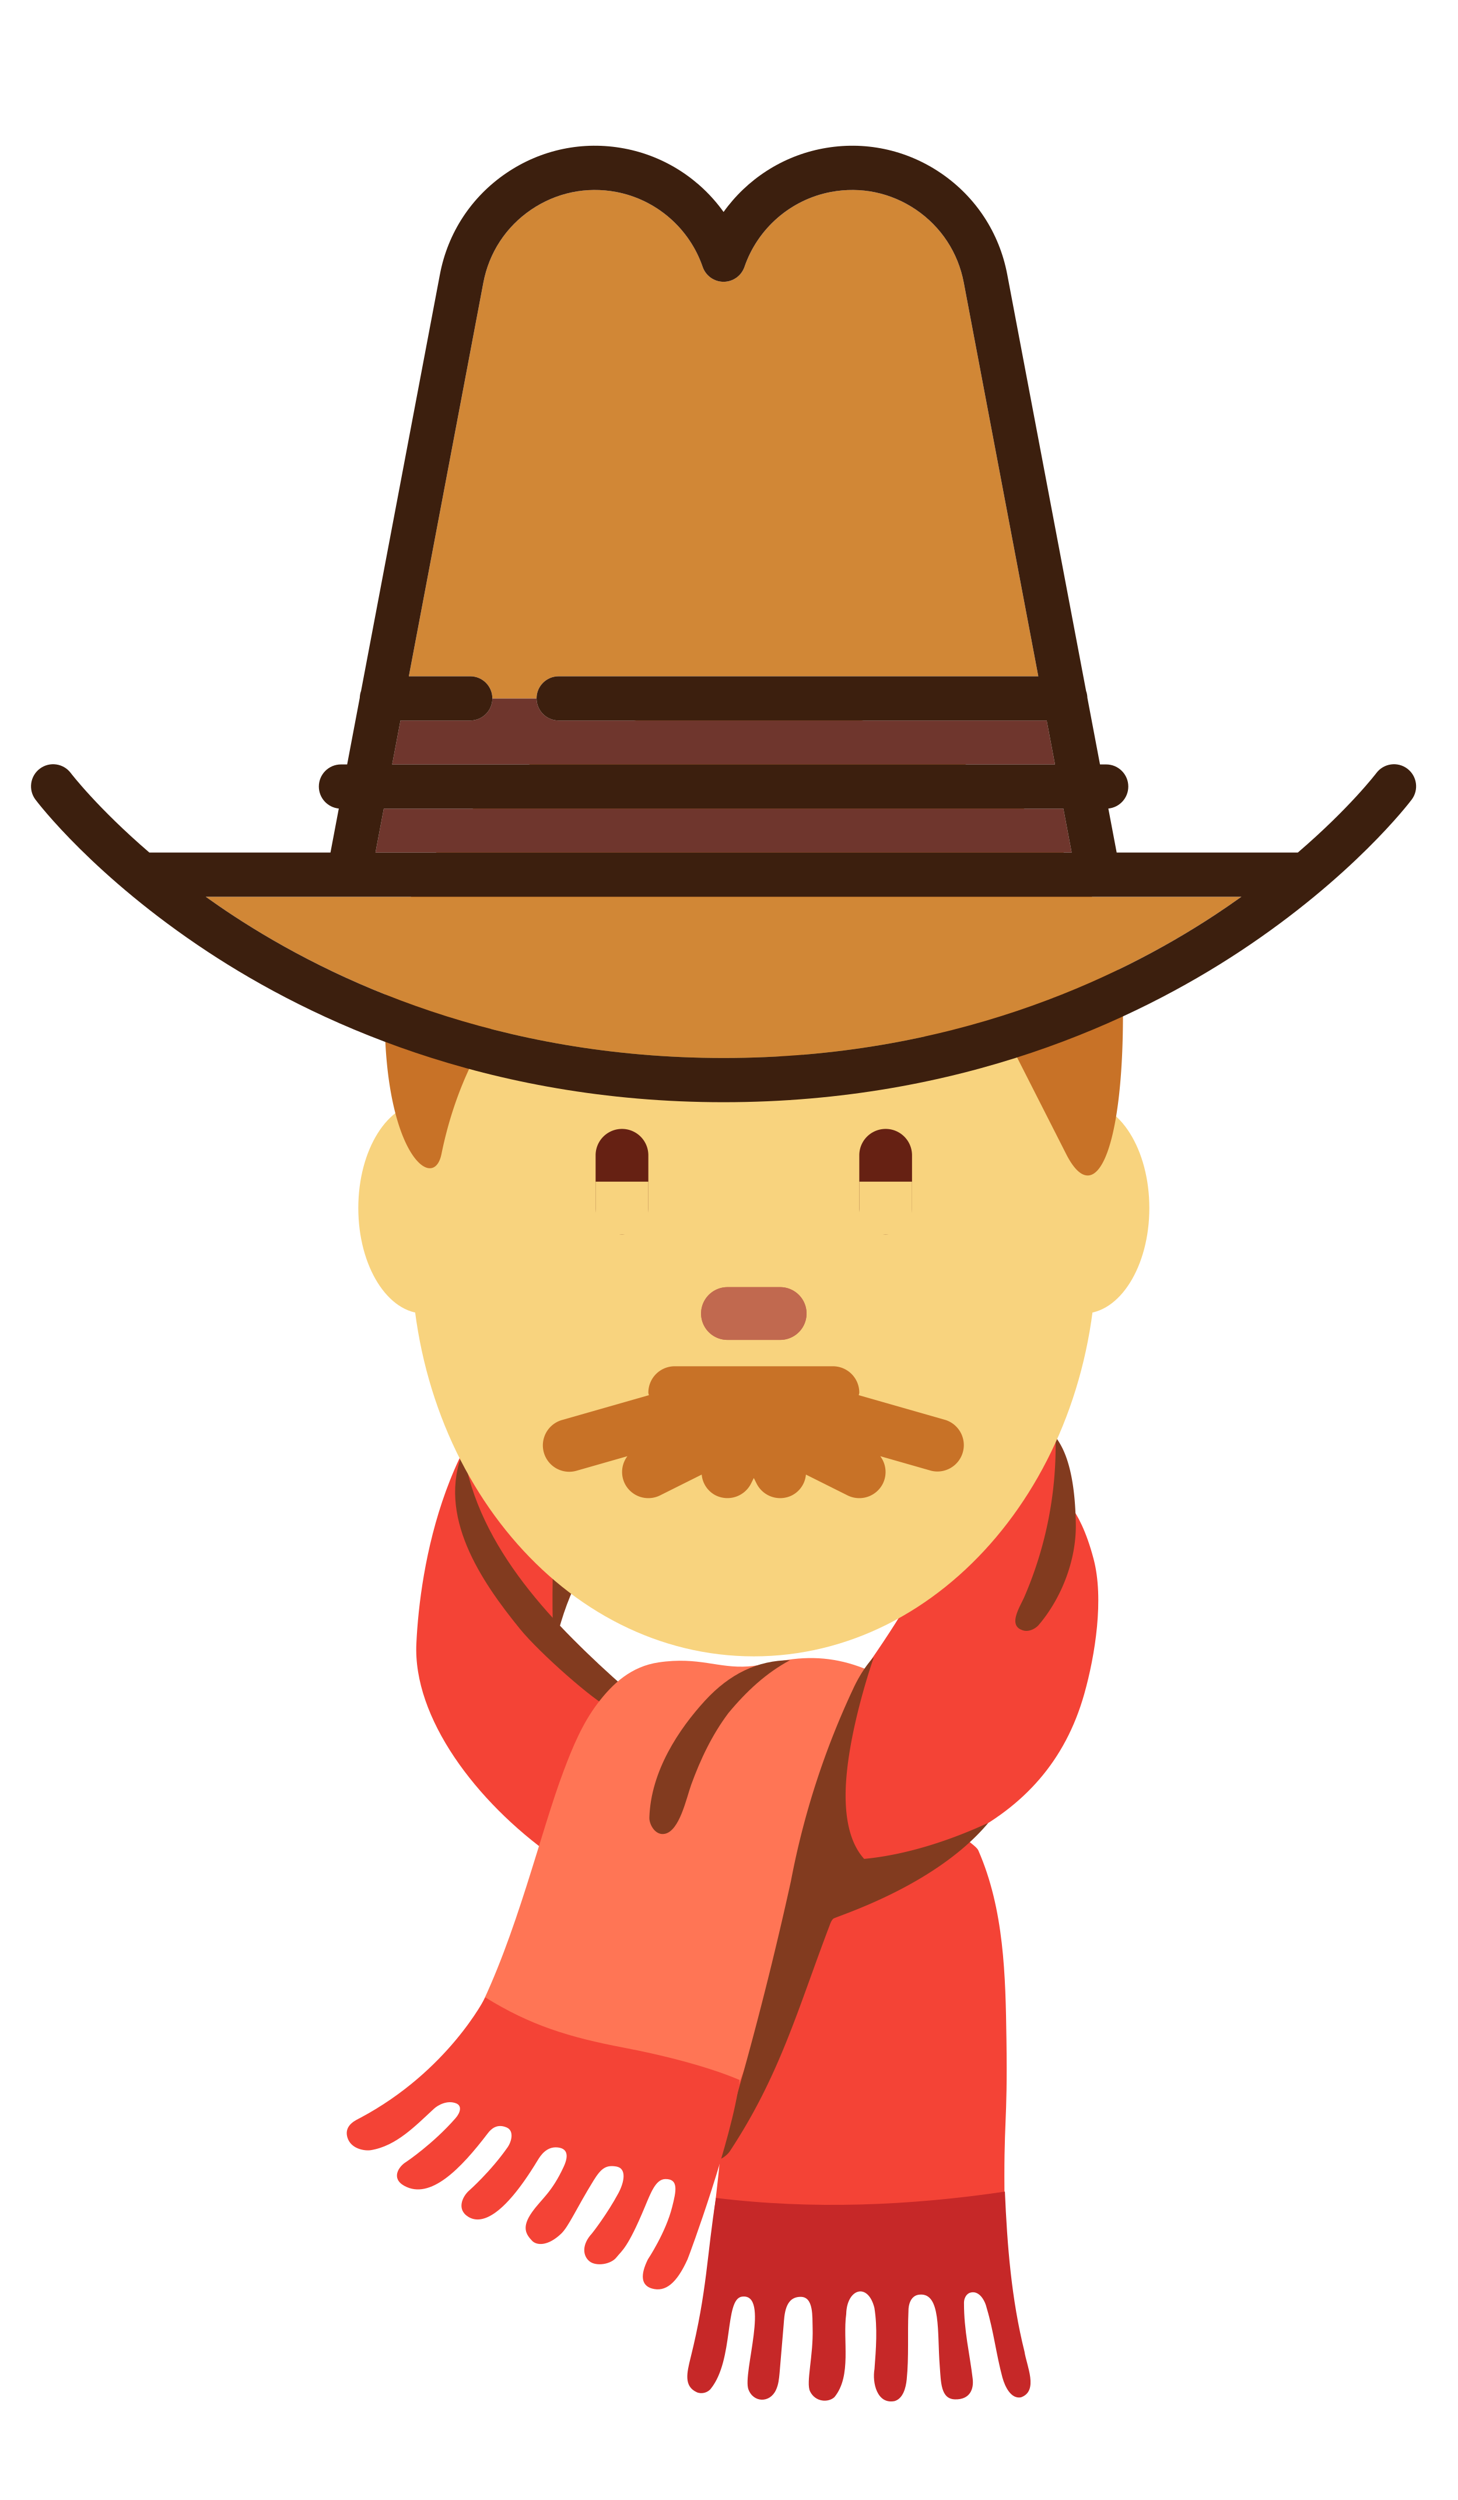 <?xml version="1.0" encoding="utf-8"?>
<svg width="350" height="600" viewBox="0 0 470 470" xmlns="http://www.w3.org/2000/svg">

    <g>

        <g>

            <g transform="translate(50, 240) scale(2.95)">
                <path d="M101.53 46.83c1.21-4.29 2.17-10.43 1.02-14.77c-1.61-6.11-3.85-7.03-3.85-7.03s.37-5.88-.97-9.17C92.34 2.6 57.05.71 44.25 8.35C31.56 15.93 28.93 33.2 28.55 41.3c-.39 8.1 6.49 17.28 14.89 23.24c4.9 3.48 14.65-5.55 18.89-7.27c-6.18-6.08-12.35-12.17-18.53-18.25c.72-4.21 2.42-8.47 6.19-11.42c6.81-5.33 35.25-6.07 34.55 4c-.31 4.46-14.03 22.51-21.86 31.6c0 0 .93 20.69-1.6 40.2c12.77 1.47 21 .81 31.75-.74c-.14-9.55.34-8.53.2-18.07c-.1-7.01-.25-14.22-3.07-20.67c-.21-.48-1.29-1.05-1.53-1.52c6.5-3.3 11.03-8.24 13.1-15.57z" fill="#f44336">
                </path>
                <path d="M43.62 29.81c.43-4.94.45-10.29 2.92-14.7c2.64-4.51 11.44-6.08 16.22-6.63c9.07-1.04 24.75.54 25.89 12.05c.4 4-4.11 11.08-4.11 11.08s-.46-2.38-1.81-3.07c-5.97-3.02-12.79-4.3-19.45-3.74c-11.87 1.2-17.11 5.54-19.72 17.23c-.2-4.07-.18-8.16.06-12.22z" fill="#823b1f"></path><path d="M94.72 39.83c-1.52-.55-.23-2.5.25-3.58a41.626 41.626 0 0 0 3.42-17.64c.01.47 2.1 1.84 2.22 9.65c.06 3.9-1.54 8.08-4.08 11.05c-.34.38-1.12.82-1.81.52z" fill="#823b1f"></path><path d="M49.73 48.37c-1.69-.71-7.71-6.02-9.83-8.62c-4.33-5.31-9.14-12.44-6.23-19.46c1.64 10.68 10.02 19.09 17.79 25.97c1.13.92-.22 2.74-1.73 2.11z" fill="#823b1f"></path><path d="M95 118.67c-1.43-5.74-1.89-11.6-2.14-17.48c-10.44 1.55-21.1 1.98-31.57.69c-.99 6.12-.96 10.2-2.78 17.48c-.4 1.62-.76 3.09.68 3.75c.51.23 1.19.06 1.54-.39c2.54-3.18 1.47-9.78 3.39-10.05c3.12-.45.06 8.36.71 10.12c.54 1.48 2.35 1.52 3.01.08c.28-.58.34-1.24.4-1.88c.17-2.03.27-3.18.44-5.21c.09-1.05.11-3.12 1.89-3.09c1.4.02 1.24 2.17 1.28 3.39c.09 3.08-.75 5.98-.28 6.94c.57 1.17 1.98 1.25 2.66.63c1.93-2.35.89-6.22 1.29-9.08c.06-2.76 2.36-3.52 3.08-.68c.35 2.17.18 4.49.01 6.69c-.26 1.48.27 3.87 2.19 3.5c.92-.27 1.23-1.4 1.33-2.36c.25-2.47.08-4.97.19-7.45c-.01-.75.26-1.72 1.17-1.82c2.44-.28 1.96 4.17 2.25 7.79c.14 1.77.09 3.61 1.67 3.65c1.61.04 2.07-1.09 1.93-2.25c-.31-2.67-.96-5.22-.95-8.31c0-.43.21-.9.6-1.07c1.03-.38 1.7.82 1.89 1.68c.75 2.5 1.03 5.04 1.71 7.56c.29 1.05.95 2.36 2.02 2.17c1.97-.69.62-3.45.39-5z" fill="#c62828"></path><path d="M63.45 90.38s5.39-13.83 7.81-27.49c1.32-7.48 3.81-13.59 6.74-18.64c-2.94-1.26-5.77-1.63-8.94-1.15c-1.41.21-2.8.6-4.23.71c-3.28.24-5.43-1.09-9.81-.44c-2.98.44-5.02 2.3-6.67 4.49c-1.66 2.19-2.72 4.75-3.69 7.32c-2.55 6.72-5.14 18.06-9.58 26.79c9.68 5.34 28.37 8.41 28.37 8.41z" fill="#ff7555"></path><path d="M55.7 62.1c-1.05.22-1.72-1.04-1.69-1.78c.16-5.1 3.25-9.68 6.07-12.76c2.71-2.95 5.77-4.42 9.3-4.43c-2.6 1.39-4.76 3.4-6.72 5.76c-1.78 2.36-3.07 5.07-4.08 7.85c-.54 1.52-1.27 5.03-2.88 5.36z" fill="#823b1f"></path><path d="M77.48 64.84c-1.7-1.88-2.08-4.81-2.02-7.44c.16-6.36 3.08-14.6 3.08-14.6c-.87.87-1.67 2.2-2.21 3.35a88.051 88.051 0 0 0-6.85 21.11c-3.21 14.59-6.5 25.63-7.95 30.3c-.11.35.87-.17 1.28-.79c5.47-8.3 7.41-15.5 10.91-24.7c.09-.25.19-.5.38-.69c.24-.25 11.08-3.47 16.95-10.48c-4.21 1.94-8.96 3.5-13.57 3.94z" fill="#823b1f"></path><path d="M51.19 85.46c-5.95-1.13-10.2-2.44-15.11-5.49c0 0-4.04 8.04-13.67 13.17c-.41.22-1.77.76-1.41 2.09c.36 1.32 1.93 1.54 2.59 1.43c2.78-.46 4.85-2.65 6.88-4.52c.42-.39 1.45-.98 2.43-.59c.66.27.46 1.02-.08 1.63c-2.45 2.8-5.36 4.75-5.39 4.77c-.83.5-1.67 1.8-.2 2.61c2.84 1.57 6.15-1.83 9.14-5.76c.36-.47 1-1.06 2.04-.62c.84.36.56 1.52.1 2.18c-1.86 2.66-4.18 4.7-4.2 4.72c-.73.64-1.4 2.07-.08 2.87c1.32.81 3.69.24 7.58-6.19c.31-.51.95-1.49 2.12-1.4c1.04.08 1.34.77.72 2.11c-1.32 2.85-2.41 3.49-3.45 4.95c-1.19 1.67-.67 2.44-.01 3.14c.49.52 1.71.63 3.18-.77c.83-.79 1.65-2.74 3.53-5.79c.84-1.36 1.37-1.74 2.5-1.55c1.15.2.89 1.68.21 2.94c-1.21 2.24-2.79 4.28-2.89 4.39c-1.11 1.2-1 2.43-.25 3.03c.73.58 2.33.34 2.94-.43c.61-.77 1.21-.98 3.07-5.43c.69-1.65 1.22-3.1 2.26-3.13c1.51-.03 1.19 1.34.76 3.05c-.7 2.8-2.63 5.69-2.65 5.72c-.85 1.71-.74 2.83.41 3.18c1.5.45 2.74-.57 3.92-3.18c.19-.43 4.89-13.16 5.69-19.6c-.01.03-3.89-1.85-12.68-3.53z" fill="#f44336"></path>
            </g>

            <!-- Face from Twemoji -->
            <g transform="translate(90, 60) scale(8.5)">
                <g>
                    <animateTransform attributeName="transform"
                                      type="rotate"
                                      values="0 18 18; 2 18 18; 0 18 18"
                                      dur="3s"
                                      repeatCount="indefinite"/>
                    <path fill="#F8D37E" d="M8 19c0 2.209-1.119 4-2.5 4S3 21.209 3 19s1.119-4 2.5-4S8 16.791 8 19zm25 0c0 2.209-1.119 4-2.5 4S28 21.209 28 19s1.119-4 2.5-4s2.5 1.791 2.5 4z"/>
                    <path fill="#F8D37E" d="M5 20.562c0-8.526 5.82-15.438 13-15.438s13 6.912 13 15.438S25.18 36 18 36S5 29.088 5 20.562z"/>
                    <path fill="#662113" d="M13 20a1 1 0 0 1-1-1v-2a1 1 0 0 1 2 0v2a1 1 0 0 1-1 1zm10 0a1 1 0 0 1-1-1v-2a1 1 0 1 1 2 0v2a1 1 0 0 1-1 1z"/>

                    <rect x="12" y="18" width="2" height="2" fill="#F8D37E">
                        <animate attributeName="height" values="0;1;0" dur="4s" repeatCount="indefinite" />
                    </rect>
                    <rect x="22" y="18" width="2" height="2" fill="#F8D37E">
                        <animate attributeName="height" values="0;1;0" dur="4s" repeatCount="indefinite" />
                    </rect>

                    <path fill="#C1694F" d="M19 24h-2a1 1 0 1 1 0-2h2a1 1 0 1 1 0 2z"/>
                    <path fill="#C1694F" d="M19 24h-2a1 1 0 1 1 0-2h2a1 1 0 1 1 0 2z">
                        <animate attributeName="d"
                                 values="M19 24h-2a1 1 0 1 1 0-2h2a1 1 0 1 1 0 2z;
                   M19 25h-2a1 1 0 1 1 0-3h2a1 1 0 1 1 0 3z;
                   M19 24h-2a1 1 0 1 1 0-2h2a1 1 0 1 1 0 2z"
                                 dur="0.s" repeatCount="indefinite"/>
                    </path>

                    <path fill="#C87227" d="M25.274 27.038l-3.294-.941c.003-.034.02-.063.02-.097a1 1 0 0 0-1-1h-6a1 1 0 0 0-1 1c0 .034.016.063.019.097l-3.294.941a1 1 0 0 0 .55 1.924l1.931-.552a.993.993 0 0 0-.1 1.037a.998.998 0 0 0 1.341.448l1.577-.788a.98.98 0 0 0 .529.788a1.003 1.003 0 0 0 1.342-.448l.105-.211l.105.211a1 1 0 0 0 1.342.448a.982.982 0 0 0 .529-.788l1.576.788a1 1 0 0 0 1.343-.448a.993.993 0 0 0-.1-1.037l1.931.552a1.001 1.001 0 0 0 .548-1.924zM18 0c8.615 0 14 6.358 14 11.656c0 5.298-1.077 7.417-2.154 5.298l-2.153-4.238s-6.462 0-8.615-2.12c0 0 3.23 6.358-3.231 0c0 0 1.077 4.239-5.385-1.06c0 0-3.23 2.12-4.308 7.417C5.855 18.423 4 16.954 4 11.656C4 6.357 8.308 0 18 0z"/>



                </g>
            </g>


            <!-- Hat from SVG Repo -->

            <g transform="translate(10, -190) scale(0.95)">
                <path style="fill:#6F362D;" d="M344.64,267.758H179.043c-4.142,0-7.5-3.358-7.5-7.5c0-0.004-15-0.004-15-0.004
		c0,4.146-3.358,7.504-7.5,7.504H125.36l-2.821,14.898h224.921L344.64,267.758z"/>
                <polygon style="fill:#6F362D;" points="353.122,312.554 350.301,297.656 119.7,297.656 116.879,312.554 	"/>
                <path style="fill:#D18736;" d="M401.831,333.658c3.096-2.04,6.049-4.079,8.881-6.105h-48.515c-0.064,0-254.251,0-254.251,0
		c-0.011,0-48.66,0-48.66,0c2.999,2.146,6.14,4.307,9.431,6.465c33.555,22.005,89.641,48.235,166.283,48.235
		C311.947,382.254,368.195,355.827,401.831,333.658z"/>
                <path style="fill:#D18736;" d="M179.043,252.758H341.8l-25.292-133.585c-1.917-10.128-7.664-18.902-16.181-24.708
		c-8.517-5.805-18.784-7.946-28.913-6.029c-13.581,2.572-24.817,12.308-29.322,25.41c-1.041,3.028-3.89,5.061-7.092,5.061
		s-6.051-2.033-7.092-5.061c-4.505-13.102-15.741-22.838-29.322-25.41c-10.129-1.918-20.396,0.224-28.913,6.029
		c-8.518,5.805-14.264,14.58-16.181,24.707L128.2,252.758h20.843c4.141,0,7.498,3.356,7.5,7.496h15
		C171.545,256.114,174.902,252.758,179.043,252.758z"/>
                <path style="fill:#3C1F0E;" d="M467.008,284.093c-3.31-2.489-8.013-1.824-10.501,1.487c-0.125,0.166-9.005,11.828-26.647,26.974
		h-61.471l-2.828-14.935c3.8-0.366,6.772-3.567,6.772-7.463c0-4.142-3.358-7.5-7.5-7.5h-2.105l-4.28-22.608
		c-0.023-0.819-0.177-1.603-0.442-2.336l-26.759-141.329c-2.663-14.064-10.643-26.25-22.471-34.312
		c-11.828-8.062-26.086-11.036-40.152-8.373C254.914,76.294,242.927,84.142,235,95.22c-7.927-11.078-19.914-18.926-33.624-21.522
		c-14.065-2.663-28.324,0.311-40.151,8.373c-11.828,8.062-19.808,20.248-22.471,34.312l-26.759,141.33
		c-0.265,0.733-0.419,1.517-0.442,2.336l-4.281,22.608h-2.105c-4.142,0-7.5,3.358-7.5,7.5c0,3.896,2.972,7.097,6.772,7.463
		l-2.828,14.935H40.158c-17.519-15.051-26.462-26.708-26.667-26.978c-2.491-3.307-7.189-3.971-10.499-1.483
		c-3.311,2.49-3.977,7.191-1.487,10.502c0.797,1.06,19.959,26.247,58.409,51.588c35.35,23.298,94.421,51.071,175.085,51.071
		s139.735-27.773,175.085-51.071c38.449-25.341,57.612-50.528,58.409-51.588C470.984,291.284,470.318,286.582,467.008,284.093z
		 M59.287,327.554h48.649c0.011,0,254.197,0,254.197,0c0.064,0,48.579,0,48.579,0c-2.832,2.025-5.786,4.065-8.881,6.105
		c-33.637,22.169-89.885,48.595-166.831,48.595c-76.642,0-132.728-26.23-166.283-48.235C65.426,331.86,62.286,329.7,59.287,327.554z
		 M125.36,267.758h23.683c4.142,0,7.5-3.358,7.5-7.5c-0.002-4.144-3.359-7.5-7.5-7.5H128.2l25.292-133.585
		c1.917-10.127,7.664-18.902,16.181-24.707c8.517-5.805,18.783-7.947,28.913-6.029c13.581,2.572,24.817,12.308,29.322,25.41
		c1.041,3.028,3.89,5.061,7.092,5.061s6.051-2.033,7.092-5.061c4.505-13.102,15.741-22.838,29.322-25.41
		c10.128-1.917,20.396,0.224,28.913,6.029c8.518,5.805,14.264,14.58,16.181,24.708L341.8,252.758H179.043
		c-4.141,0-7.498,3.356-7.5,7.496c0,4.146,3.358,7.504,7.5,7.504H344.64l2.821,14.898H122.54L125.36,267.758z M350.301,297.656
		l2.821,14.898H116.879l2.821-14.898H350.301z"/>
            </g>

            <animateTransform
                    attributeName="transform"
                    type="translate"
                    values="0,0; 0,3; 0,-2; 0,0"
                    dur="2.5s"
                    keyTimes="0; 0.3; 0.7; 1"
                    calcMode="spline"
                    keySplines="0.25 0.1 0.25 1; 0.42 0 0.58 1; 0.25 0.1 0.25 1"
                    repeatCount="indefinite"
            />
        </g>


    </g>


</svg>